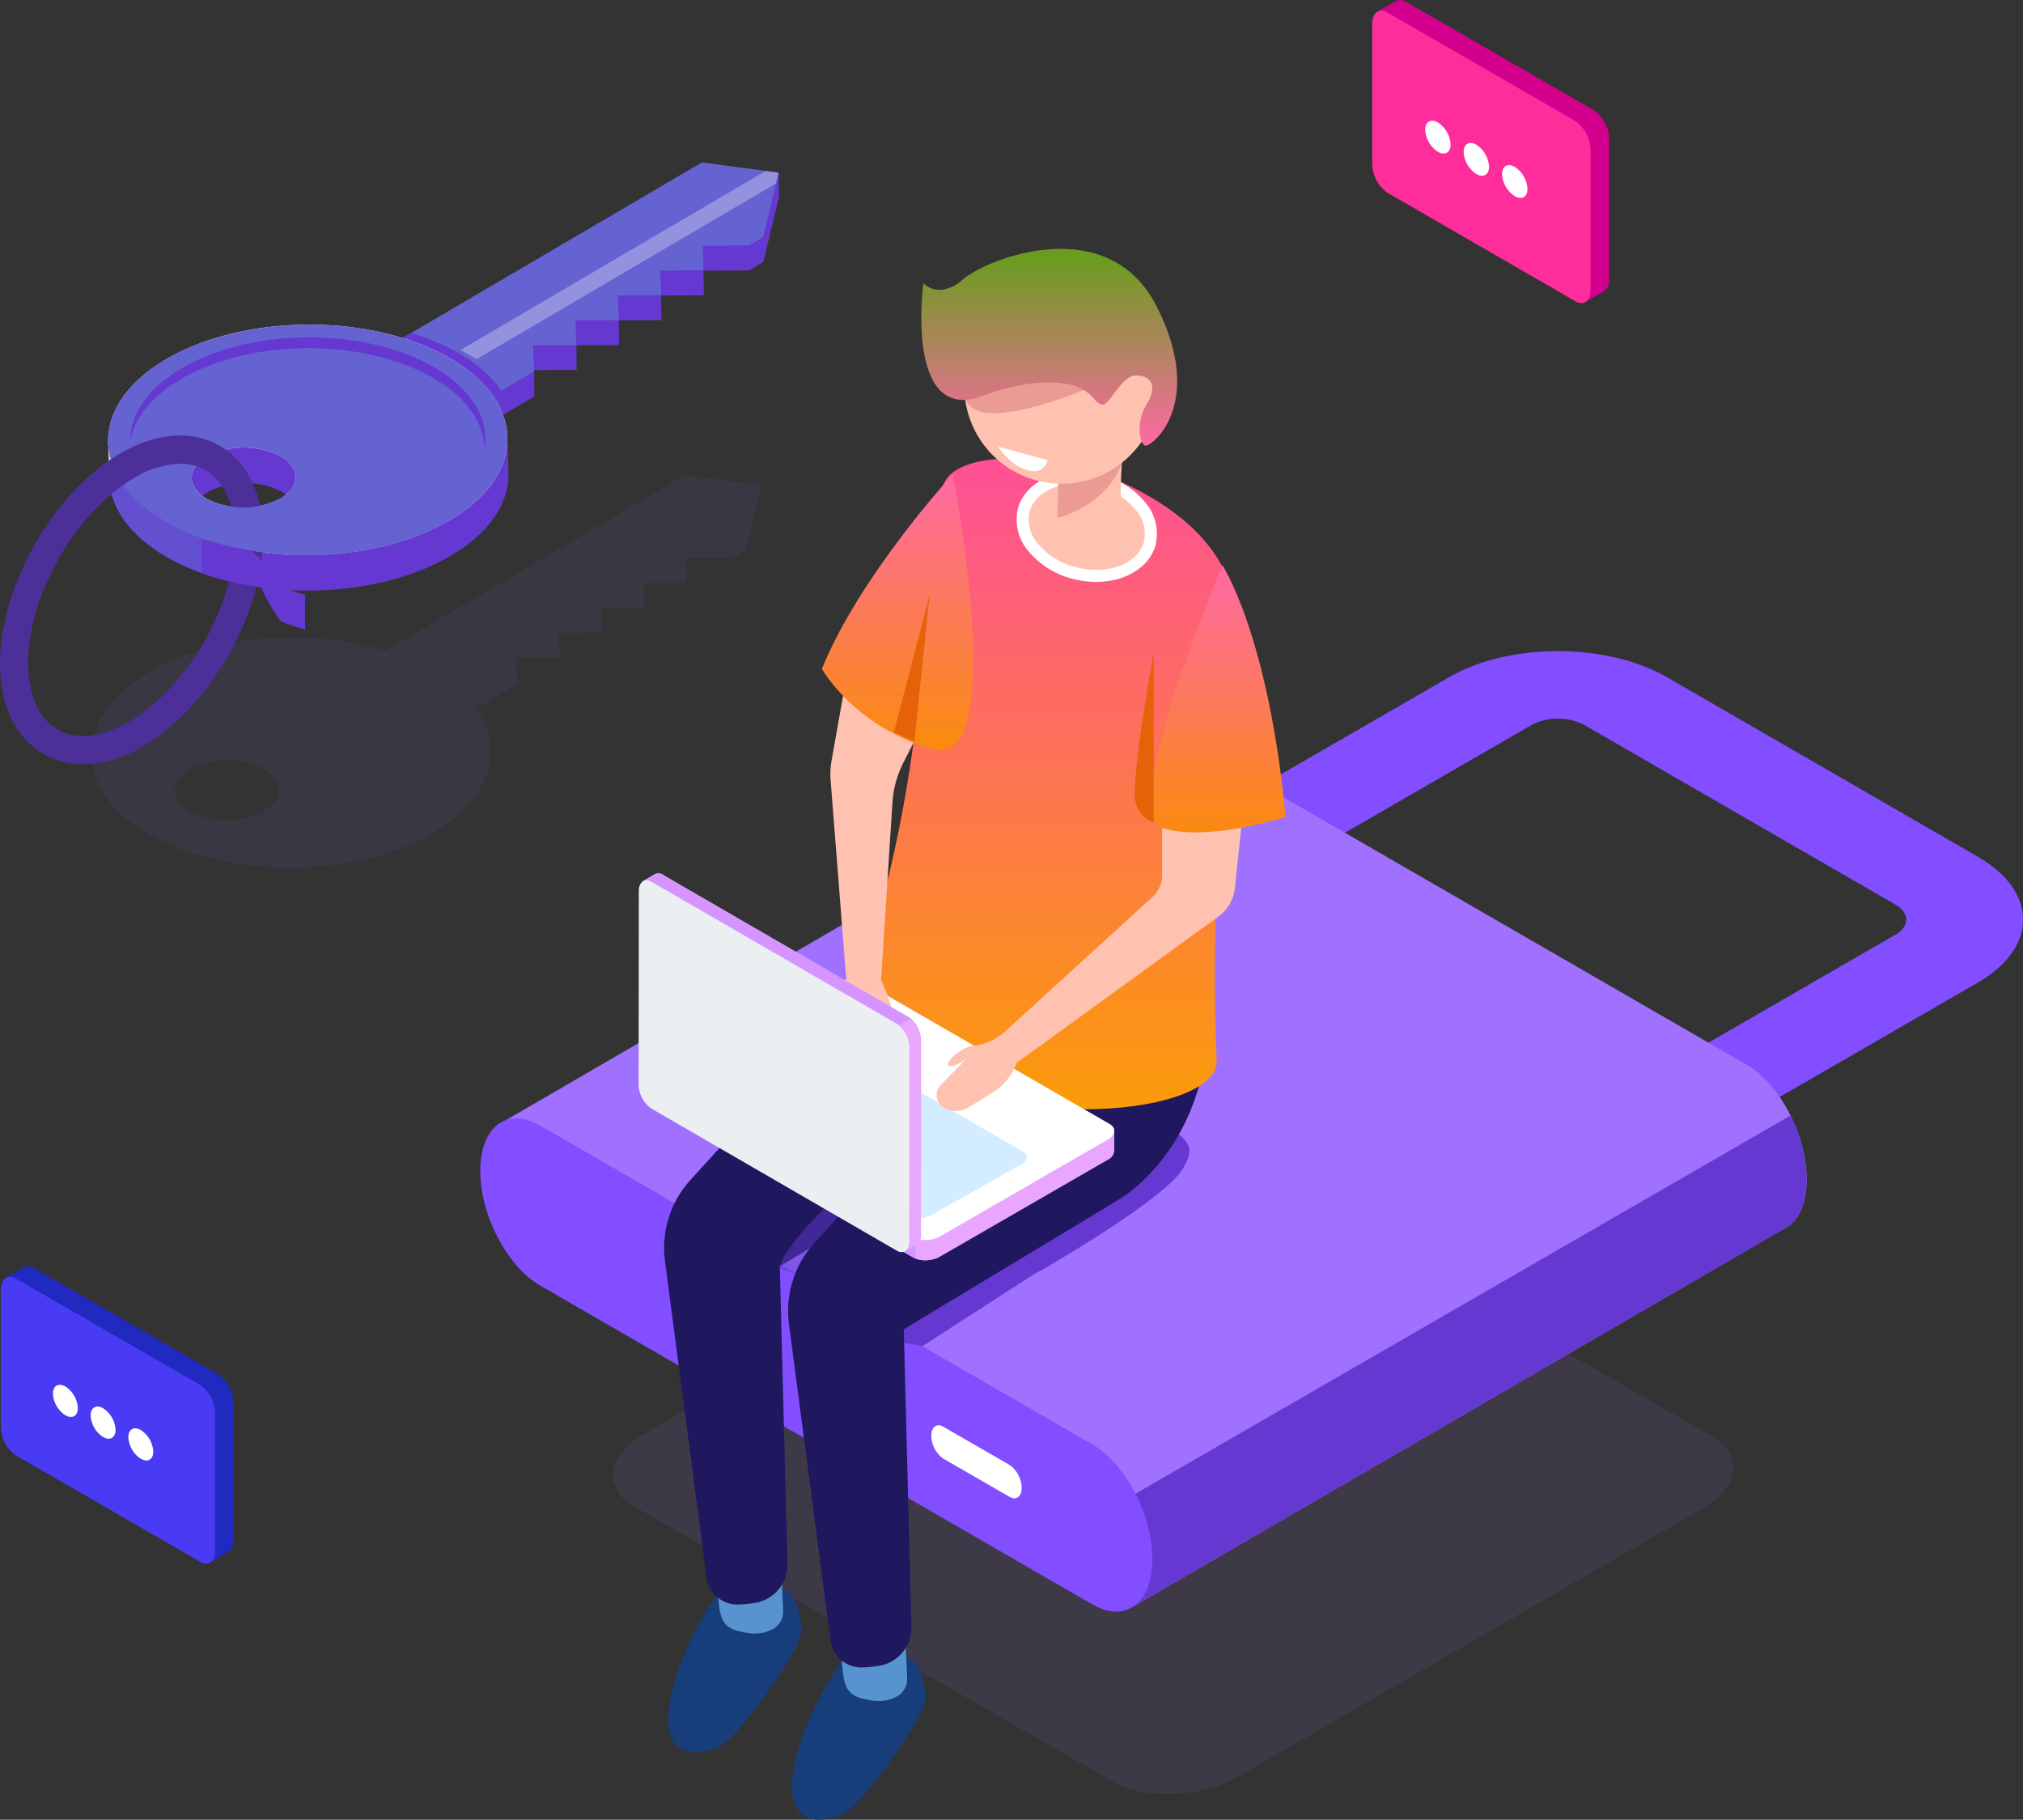 <svg xmlns="http://www.w3.org/2000/svg" xmlns:xlink="http://www.w3.org/1999/xlink" width="400" height="359.791" viewBox="0 0 400 359.791">
  <rect x="0" y="0" width="400" height="359.791" fill="#333333" stroke="none"/>
  <defs>
    <linearGradient id="linear-gradient" x1="0.5" x2="0.5" y2="1" gradientUnits="objectBoundingBox">
      <stop offset="0" stop-color="#ff5096"/>
      <stop offset="1" stop-color="#fb9f00"/>
    </linearGradient>
    <linearGradient id="linear-gradient-2" x1="0.5" x2="0.5" y2="1" gradientUnits="objectBoundingBox">
      <stop offset="0" stop-color="#6C9B22"/>
      <stop offset="1" stop-color="#ff69a5"/>
    </linearGradient>
    <linearGradient id="linear-gradient-3" x1="0.5" x2="0.5" y2="1" gradientUnits="objectBoundingBox">
      <stop offset="0" stop-color="#ff69a5"/>
      <stop offset="1" stop-color="#fa8b0c"/>
    </linearGradient>
  </defs>
  <g id="Illustration" transform="translate(-272.318 -62.067)">
    <g id="Group_1674" data-name="Group 1674" transform="translate(272.318 94.169)">
      <path id="Path_1011" data-name="Path 1011" d="M418.437,137.13l-59.2,34.731c-15.008-4.606-34.13-3.182-46.748,4.222-15.352,9.007-15.251,23.437.226,32.229a47.226,47.226,0,0,0,11.645,4.567,62.117,62.117,0,0,0,9.255,1.6c12.311,1.2,25.451-1,34.923-6.554,11.473-6.732,14.312-16.489,8.556-24.661l8.168-4.792-.231-5.186,8.6-.06-.217-4.856,8.6-.06-.217-4.857,8.6-.06-.217-4.856,8.6-.06-.216-4.857,9.177-.065,2.8-1.642,3.09-12.751Zm-83.3,66.455a16.065,16.065,0,0,1-14.533.1c-4.029-2.289-4.056-6.046-.059-8.39a16.065,16.065,0,0,1,14.533-.1C339.106,197.484,339.132,201.24,335.136,203.585Z" transform="translate(-282.977 -75.321)" fill="#6563d1" opacity="0.1"/>
      <path id="Path_1012" data-name="Path 1012" d="M456.322,359.336,361.8,304.986c-6.364-3.674-5.566-10.093,1.783-14.335l91.744-52.968c7.349-4.243,18.466-4.7,24.83-1.029L574.678,291c6.364,3.674,5.566,10.092-1.782,14.335l-91.745,52.968C473.8,362.55,462.686,363.01,456.322,359.336Z" transform="translate(-236.289 -39.186)" fill="#a071ff" opacity="0.1"/>
      <g id="Group_1649" data-name="Group 1649" transform="translate(94.958 96.636)">
        <g id="Group_1647" data-name="Group 1647" transform="translate(131.334)">
          <path id="Path_1013" data-name="Path 1013" d="M537.617,263.748l-16.343-9.435,60.255-34.788c2.846-1.644,2.846-4.317,0-5.96l-61.555-35.539a11.419,11.419,0,0,0-10.322,0L449.4,212.815l-16.342-9.435,60.255-34.788c11.856-6.845,31.15-6.845,43.006,0l61.555,35.539c11.856,6.845,11.856,17.984,0,24.83Z" transform="translate(-433.054 -163.457)" fill="#824eff"/>
        </g>
        <g id="Group_1648" data-name="Group 1648" transform="translate(0 17.329)">
          <path id="Path_1014" data-name="Path 1014" d="M599.992,263.033c0-8.737-5.311-18.886-11.865-22.67L478.958,177.334c-2.935-1.694-5.616-1.814-7.687-.656l-.006,0L340.918,252.419,466.968,347.4l128.417-74.534a5.945,5.945,0,0,0,1.135-.658h0C598.665,270.584,599.992,267.4,599.992,263.033Z" transform="translate(-337.726 -175.917)" fill="#a071ff"/>
          <path id="Path_1015" data-name="Path 1015" d="M436.2,326.471,564.62,251.937a5.947,5.947,0,0,0,1.135-.658h0c2.143-1.624,3.47-4.811,3.47-9.175a29.106,29.106,0,0,0-3.2-12.626L419.644,313.993Z" transform="translate(-306.961 -154.986)" fill="#6539d1"/>
          <path id="Path_1016" data-name="Path 1016" d="M459.657,325.975l-109.17-63.029c-6.552-3.783-11.864-13.933-11.864-22.669h0c0-8.737,5.311-12.752,11.864-8.969l109.17,63.029c6.552,3.783,11.864,13.931,11.864,22.669h0C471.52,325.743,466.209,329.758,459.657,325.975Z" transform="translate(-338.623 -154.827)" fill="#824eff"/>
        </g>
        <path id="Path_1017" data-name="Path 1017" d="M418.244,287.67,405.119,280.1a5.663,5.663,0,0,1-2.366-4.519h0c0-1.741,1.06-2.541,2.366-1.787l13.125,7.572a5.664,5.664,0,0,1,2.364,4.519h0C420.608,287.624,419.55,288.424,418.244,287.67Z" transform="translate(-313.561 -120.45)" fill="#fff"/>
      </g>
      <g id="Group_1673" data-name="Group 1673" transform="translate(0 0)">
        <g id="Group_1672" data-name="Group 1672">
          <path id="Path_1018" data-name="Path 1018" d="M343.029,130.768l18.943,10.761,19.33-11.341-.051-4.933-.165.1L381.07,125l8.6-.06-.051-4.857,8.43-.059L398,115.169l8.43-.059-.051-4.858,8.43-.059-.05-4.858,9.012-.063,2.8-1.643,3.09-12.751-.051-4.933-1.491,4.727-13.642-1.822Z" transform="translate(-275.646 -83.917)" fill="#6539d1"/>
          <g id="Group_1671" data-name="Group 1671">
            <g id="Group_1670" data-name="Group 1670">
              <g id="Group_1665" data-name="Group 1665" transform="translate(21.383)">
                <g id="Group_1651" data-name="Group 1651" transform="translate(45.949)">
                  <g id="Group_1650" data-name="Group 1650">
                    <path id="Path_1019" data-name="Path 1019" d="M361.929,136.9l19.329-11.341-.232-5.185,8.6-.06-.217-4.856,8.6-.06-.217-4.856,8.6-.06-.217-4.856,8.6-.06-.217-4.856,9.178-.064,2.8-1.643,3.09-12.751-15.185-2.028-71.443,41.917Z" transform="translate(-342.985 -84.219)" fill="#6563d1"/>
                  </g>
                </g>
                <g id="Group_1653" data-name="Group 1653" transform="translate(45.948 33.726)">
                  <g id="Group_1652" data-name="Group 1652">
                    <path id="Path_1020" data-name="Path 1020" d="M374.8,124.331a26.634,26.634,0,0,0-8.78-7.569,45.318,45.318,0,0,0-9.074-3.83l-13.962,8.191,18.943,10.761Z" transform="translate(-342.985 -112.931)" fill="#6539d1"/>
                  </g>
                </g>
                <g id="Group_1655" data-name="Group 1655" transform="translate(69.665 1.688)" opacity="0.5">
                  <g id="Group_1654" data-name="Group 1654">
                    <path id="Path_1021" data-name="Path 1021" d="M425.568,88.136l.518-2.14-2.548-.341-60.363,35.417,3.179,1.806Z" transform="translate(-363.176 -85.656)" fill="#fff" opacity="0.6"/>
                  </g>
                </g>
                <g id="Group_1657" data-name="Group 1657" transform="translate(0.005 55.4)">
                  <g id="Group_1656" data-name="Group 1656">
                    <path id="Path_1022" data-name="Path 1022" d="M304.08,138.4l-.209-7.013,2.245,4.736Z" transform="translate(-303.872 -131.383)" fill="#d3d0cf"/>
                  </g>
                </g>
                <path id="Path_1023" data-name="Path 1023" d="M315.721,156.6c15.477,8.792,40.469,8.618,55.822-.39,7.7-4.516,11.508-10.4,11.446-16.243v0l-.215-7.431-1.262,1.406c-1.781-3.662-5.174-7.111-10.2-9.964-15.478-8.792-40.469-8.617-55.822.39S300.243,147.807,315.721,156.6Zm22.357-13.117c4.029,2.289,4.056,6.046.059,8.39a16.065,16.065,0,0,1-14.532.1c-4.029-2.289-4.056-6.046-.059-8.39A16.058,16.058,0,0,1,338.077,143.481Z" transform="translate(-303.836 -78.408)" fill="#6539d1"/>
                <g id="Group_1659" data-name="Group 1659" transform="translate(0 32.081)">
                  <g id="Group_1658" data-name="Group 1658">
                    <path id="Path_1024" data-name="Path 1024" d="M315.541,150.631c15.478,8.792,40.471,8.617,55.823-.39s15.25-23.437-.227-32.229-40.469-8.617-55.822.391S300.065,141.839,315.541,150.631ZM337.9,137.514c4.029,2.288,4.056,6.045.059,8.39a16.061,16.061,0,0,1-14.533.1c-4.029-2.288-4.056-6.045-.059-8.39A16.061,16.061,0,0,1,337.9,137.514Z" transform="translate(-303.867 -111.531)" fill="#f2f2f2"/>
                  </g>
                </g>
                <path id="Path_1025" data-name="Path 1025" d="M333.456,151.265a15.85,15.85,0,0,1-9.853-1.455c-2.89-1.642-3.708-4.036-2.474-6.126l-7.011-5.56s-3.665-4.135-7.293-8.234c-5.645,8.252-2.673,17.972,8.9,24.544a48.785,48.785,0,0,0,17.308,5.5Z" transform="translate(-303.836 -76.244)" fill="#654fd1"/>
                <g id="Group_1661" data-name="Group 1661" transform="translate(0 32.081)">
                  <g id="Group_1660" data-name="Group 1660">
                    <path id="Path_1026" data-name="Path 1026" d="M315.541,150.631a47.136,47.136,0,0,0,11.645,4.567,61.971,61.971,0,0,0,9.255,1.6c12.311,1.2,25.451-1,34.923-6.554,15.352-9.008,15.25-23.437-.227-32.229s-40.469-8.617-55.822.391S300.065,141.839,315.541,150.631ZM337.9,137.514c4.029,2.288,4.056,6.045.059,8.39a16.061,16.061,0,0,1-14.533.1c-4.029-2.288-4.056-6.045-.059-8.39A16.061,16.061,0,0,1,337.9,137.514Z" transform="translate(-303.867 -111.531)" fill="#6563d1"/>
                  </g>
                </g>
                <g id="Group_1664" data-name="Group 1664" transform="translate(4.361 34.595)">
                  <g id="Group_1663" data-name="Group 1663">
                    <g id="Group_1662" data-name="Group 1662">
                      <path id="Path_1027" data-name="Path 1027" d="M307.581,134.288c.753-4.492,4.083-8.88,10.013-12.359,13.66-8.014,35.9-8.17,49.666-.348,6.843,3.888,10.3,9.014,10.379,14.171.981-5.856-2.422-11.888-10.215-16.314-13.77-7.823-36.007-7.667-49.666.347C310.887,123.815,307.5,129.068,307.581,134.288Z" transform="translate(-307.58 -113.67)" fill="#6539d1"/>
                    </g>
                  </g>
                </g>
              </g>
              <g id="Group_1669" data-name="Group 1669" transform="translate(0 53.996)">
                <g id="Group_1668" data-name="Group 1668">
                  <g id="Group_1667" data-name="Group 1667">
                    <g id="Group_1666" data-name="Group 1666">
                      <path id="Path_1028" data-name="Path 1028" d="M302.1,195.194a15.485,15.485,0,0,1-7.744-2c-5.547-3.147-8.634-9.472-8.689-17.811-.109-15.208,10.477-33.843,23.6-41.542,7.188-4.218,14.2-4.808,19.747-1.656a15.509,15.509,0,0,1,5.742,5.742A23.906,23.906,0,0,1,337.7,150c.108,15.208-10.479,33.845-23.6,41.542A23.986,23.986,0,0,1,302.1,195.194Zm19.152-59.416a18.481,18.481,0,0,0-9.166,2.879c-11.587,6.8-20.937,23.256-20.84,36.691.042,6.26,2.125,10.875,5.864,13s8.767,1.551,14.166-1.616c11.588-6.8,20.937-23.256,20.843-36.691a18.72,18.72,0,0,0-2.18-9.283h0a9.7,9.7,0,0,0-8.686-4.976Z" transform="translate(-285.663 -130.188)" fill="#4d2f9a"/>
                    </g>
                  </g>
                </g>
              </g>
            </g>
          </g>
        </g>
        <path id="Path_1029" data-name="Path 1029" d="M322.449,146.27l11.019,2.7,1.582-8.177a16.061,16.061,0,0,1-14.532.1Z" transform="translate(-279.577 -74.339)" fill="#6563d1"/>
        <path id="Path_1030" data-name="Path 1030" d="M313.806,145.026a47.135,47.135,0,0,0,11.645,4.567,61.968,61.968,0,0,0,9.255,1.6c12.311,1.2,25.451-1,34.923-6.554l-44.874-1.008Z" transform="translate(-280.749 -73.845)" fill="#6563d1"/>
        <path id="Path_1031" data-name="Path 1031" d="M329.371,150.014a65.158,65.158,0,0,1-9.746-2.511v6.886a53.453,53.453,0,0,0,9.627,2.468C339.527,158.213,329.371,150.014,329.371,150.014Z" transform="translate(-279.733 -73.168)" fill="#6539d1"/>
      </g>
      <path id="Path_1032" data-name="Path 1032" d="M323.117,148.63a45.707,45.707,0,0,1-6.348-2.342c-6-2.81,1.59,7.6,1.59,7.6s2.045.815,4.757,1.647Z" transform="translate(-262.799 -63.121)" fill="#6539d1"/>
    </g>
    <path id="Path_1033" data-name="Path 1033" d="M427.382,251.248l-23.247,14.993L392.819,264.4l27.641-13.362Z" transform="translate(50.633 61.942)" fill="#6539d1"/>
    <g id="Group_1679" data-name="Group 1679" transform="translate(398.588 111.276)">
      <g id="Group_1676" data-name="Group 1676" transform="translate(5.042)">
        <path id="Path_1034" data-name="Path 1034" d="M403.357,305.93s-6.7-3.377-10.808,1.651-9.991,16.9-10.174,24.92,6.348,7.478,10.229,5.58,15.219-18.344,15.906-21.567-.809-7.581-1.9-8.434S403.357,305.93,403.357,305.93Z" transform="translate(-357.074 -28.686)" fill="#173d7a"/>
        <path id="Path_1035" data-name="Path 1035" d="M402.074,304.908l.31,6.937a3.935,3.935,0,0,1-1.961,3.609,7.715,7.715,0,0,1-5.165.8c-5.044-.811-5.494-2.252-5.855-9.188S402.074,304.908,402.074,304.908Z" transform="translate(-354.329 -29.278)" fill="#5793ce"/>
        <g id="Group_1675" data-name="Group 1675" transform="translate(0 121.726)">
          <path id="Path_1036" data-name="Path 1036" d="M385.734,296.339s-6.7-3.377-10.808,1.651-9.991,16.9-10.174,24.919,6.348,7.48,10.229,5.581,15.219-18.345,15.907-21.568-.81-7.58-1.9-8.432S385.734,296.339,385.734,296.339Z" transform="translate(-363.961 -154.16)" fill="#173d7a"/>
          <path id="Path_1037" data-name="Path 1037" d="M384.451,295.317l.31,6.937a3.935,3.935,0,0,1-1.961,3.609,7.724,7.724,0,0,1-5.165.8c-5.044-.811-5.495-2.252-5.855-9.188S384.451,295.317,384.451,295.317Z" transform="translate(-361.217 -154.752)" fill="#5793ce"/>
          <path id="Path_1038" data-name="Path 1038" d="M447.166,207c-1.982-32.247-34.923,4.744-34.923,4.744l-22.545,22.1-20.3,22.3a20.011,20.011,0,0,0-5.043,16.076l8.213,62.536a6.146,6.146,0,0,0,6.164,5.341,20.737,20.737,0,0,0,3.042-.266,7.64,7.64,0,0,0,6.786-8.107l-1.5-58.49,42.636-25.7S449.148,239.243,447.166,207Z" transform="translate(-364.182 -193.799)" fill="#20185f"/>
        </g>
        <path id="Path_1039" data-name="Path 1039" d="M396.921,243.59l-6.067-2.228c-.142,0-10.314,9.839-10.225,13.282l4.565,1.465,11.46-11.125Z" transform="translate(-357.756 -52.993)" fill="#6539d1" opacity="0.5"/>
        <path id="Path_1040" data-name="Path 1040" d="M420.418,259.333s25.337-14.467,28.371-20.532c1.188-2.375,3.033-4.858-4.36-8.448L410.638,254.44l1.465,8.293Z" transform="translate(-346.028 -57.275)" fill="#6539d1"/>
        <path id="Path_1041" data-name="Path 1041" d="M464.79,215.942c-2.113-32.239-34.923,4.745-34.923,4.745l-22.545,22.1-20.3,22.3a20.014,20.014,0,0,0-5.043,16.076l8.214,62.537a6.144,6.144,0,0,0,6.163,5.341,20.94,20.94,0,0,0,3.042-.266,7.641,7.641,0,0,0,6.786-8.108l-1.5-58.488,42.636-25.7S466.722,245.417,464.79,215.942Z" transform="translate(-357.295 -68.575)" fill="#20185f"/>
        <path id="Path_1042" data-name="Path 1042" d="M441,138.7c24.975,10.353,24.474,25.116,24.474,25.116s-4.893,54.121-3.223,90.265c.7,15.111-80.279,16.264-68.2-24.048,14.239-47.53,8.9-86.009,15.567-91.812S434.539,136.024,441,138.7Z" transform="translate(-352.992 -93.651)" fill="url(#linear-gradient)"/>
        <path id="Path_1043" data-name="Path 1043" d="M440.311,150.742c-1.306,5.071-7.95,7.744-14.838,5.969s-11.414-7.324-10.108-12.395,7.95-7.743,14.838-5.968S441.617,145.672,440.311,150.742Z" transform="translate(-344.269 -92.602)" fill="#ffc2b0"/>
        <path id="Path_1044" data-name="Path 1044" d="M430.026,158.781a18.12,18.12,0,0,1-4.513-.58,16.622,16.622,0,0,1-8.756-5.363,9.539,9.539,0,0,1-2.211-8.485c1.466-5.7,8.777-8.766,16.292-6.827a16.626,16.626,0,0,1,8.755,5.364,9.538,9.538,0,0,1,2.211,8.484C440.635,155.915,435.758,158.781,430.026,158.781Zm-3.759-19.457c-4.638,0-8.517,2.159-9.41,5.624a7.228,7.228,0,0,0,1.751,6.381,14.222,14.222,0,0,0,7.5,4.559c6.24,1.6,12.245-.684,13.385-5.108a7.228,7.228,0,0,0-1.751-6.381,14.21,14.21,0,0,0-7.5-4.56A16.016,16.016,0,0,0,426.266,139.324Z" transform="translate(-344.605 -92.936)" fill="#fff"/>
        <path id="Path_1045" data-name="Path 1045" d="M420.322,138.283s.217,1-.216,8.915c-.136,2.488,8.576,4.812,10.827,2.56s1.35-4.594,1.892-13.061S420.322,138.283,420.322,138.283Z" transform="translate(-342.328 -94.358)" fill="#ffc2b0"/>
        <path id="Path_1046" data-name="Path 1046" d="M432.825,135.744s-2.146,7.851-12.72,10.862l.16-7.136Z" transform="translate(-342.328 -93.405)" fill="#ea9c92"/>
        <path id="Path_1047" data-name="Path 1047" d="M444.7,125.453a19.224,19.224,0,1,1-23.424-13.8A19.224,19.224,0,0,1,444.7,125.453Z" transform="translate(-347.504 -103.06)" fill="#ffc2b0"/>
        <path id="Path_1048" data-name="Path 1048" d="M430.541,126.674s-10.584,4.534-17.912,4.585-5.713-6.085-5.713-6.085l21.755-3.145Z" transform="translate(-347.542 -98.764)" fill="#ea9c92"/>
        <path id="Path_1049" data-name="Path 1049" d="M412.792,134.406s9.22-3.914,17.308-2.282a8.473,8.473,0,0,1,4.887,2.905,2.886,2.886,0,0,0,1.48,1.07c1.434.325,3.782-5.626,6.57-5.761s4.648,1.837,2.362,5.5-1.513,7.755-.46,8.342,12.207-7.957,2.367-27.45-34.837-8.994-38.725-5.043c0,0-4.1,3.567-7.425.392C401.155,112.077,397.421,140.044,412.792,134.406Z" transform="translate(-349.89 -105.302)" fill="url(#linear-gradient-2)"/>
        <path id="Path_1050" data-name="Path 1050" d="M443.973,186.522v14.624a5.961,5.961,0,0,1-1.944,4.4l-30.042,27.389,3.413,5.221,39.674-28.774a8.063,8.063,0,0,0,3.286-5.684l2.681-25.5Z" transform="translate(-345.501 -77.36)" fill="#ffc2b0"/>
        <path id="Path_1051" data-name="Path 1051" d="M447.5,150.495s9.114,13.706,12.509,49.786c0,0-15.568,5.035-24.4,2.177S447.5,150.495,447.5,150.495Z" transform="translate(-337.129 -87.969)" fill="url(#linear-gradient-3)"/>
        <path id="Path_1052" data-name="Path 1052" d="M434.848,162.956s-3.569,19.1-3.77,28.07a5.728,5.728,0,0,0,3.77,5.533h0Z" transform="translate(-338.041 -83.161)" fill="#e66209"/>
      </g>
      <g id="Group_1677" data-name="Group 1677" transform="translate(4.802 144.438)">
        <path id="Path_1053" data-name="Path 1053" d="M453.262,238.58l-6.64-.876-42.863-24.746a5.96,5.96,0,0,0-5.361.221l-30.372,17.53-4.014-.53v4h0a1.566,1.566,0,0,0,.922,1.408l48.576,28.045a5.957,5.957,0,0,0,5.36-.223l33.077-19.09a2.164,2.164,0,0,0,1.312-1.8h0Z" transform="translate(-364.009 -208.645)" fill="#e9a6ff"/>
        <path id="Path_1054" data-name="Path 1054" d="M421.057,220.481l-3.046-1.758H384.532l-16.506,9.523-4.014-.53v4h0a1.566,1.566,0,0,0,.922,1.407l48.576,28.045a5.017,5.017,0,0,0,2.766.517Z" transform="translate(-364.009 -206.182)" fill="#d594ff"/>
        <path id="Path_1055" data-name="Path 1055" d="M365.794,225.424l-1.782-.235v4h0a1.566,1.566,0,0,0,.922,1.407l.857.494Z" transform="translate(-364.009 -203.655)" fill="#5793ce"/>
        <path id="Path_1056" data-name="Path 1056" d="M399.955,251.393a6.227,6.227,0,0,0,4.556-.282v-6.8h-4.556Z" transform="translate(-349.963 -196.183)" fill="#e9a6ff"/>
        <path id="Path_1057" data-name="Path 1057" d="M413.514,260.7,364.938,232.65c-1.374-.794-1.2-2.179.385-3.1l33.076-19.09a5.96,5.96,0,0,1,5.361-.223l48.576,28.045c1.374.794,1.2,2.179-.385,3.1l-33.077,19.09A5.957,5.957,0,0,1,413.514,260.7Z" transform="translate(-364.01 -209.706)" fill="#fff"/>
        <path id="Path_1058" data-name="Path 1058" d="M410.579,253.564l-40.39-23.319c-1.143-.659-1-1.811.32-2.573l17.724-9.968a4.954,4.954,0,0,1,4.457-.184l40.391,23.318c1.142.661,1,1.812-.321,2.574l-17.724,9.966A4.95,4.95,0,0,1,410.579,253.564Z" transform="translate(-361.897 -206.827)" fill="#d4ecff"/>
      </g>
      <path id="Path_1059" data-name="Path 1059" d="M390.305,210.063l-.5,3.352a24.781,24.781,0,0,0,.22,8.594l.6,2.954a4.153,4.153,0,0,0,3.328,3.263h0a2.291,2.291,0,0,0,2.687-2l.8-7.165s1.833,2.4,2.719,2.4-.99-7.176-2.993-11.238S390.305,210.063,390.305,210.063Z" transform="translate(-349.235 -65.685)" fill="#ffc2b0"/>
      <path id="Path_1060" data-name="Path 1060" d="M407.44,174.13l-5.213,10.317a20.212,20.212,0,0,0-2.132,7.83l-2.264,35.284-6.857-.163-3.113-39.625a14.559,14.559,0,0,1,.177-3.663l3.556-20.094Z" transform="translate(-349.904 -82.802)" fill="#ffc2b0"/>
      <g id="Group_1678" data-name="Group 1678" transform="translate(0 123.484)">
        <path id="Path_1061" data-name="Path 1061" d="M412.98,269.292l-4.074-5.317-42.832-24.8a5.959,5.959,0,0,1-2.481-4.758l.036-35.066-2.462-3.216,2.313-1.341,0,0a1.561,1.561,0,0,1,1.68.1L413.7,223a5.956,5.956,0,0,1,2.481,4.757l-.04,38.19a2.164,2.164,0,0,1-.908,2.036h0Z" transform="translate(-360.319 -194.599)" fill="#e9a6ff"/>
        <path id="Path_1062" data-name="Path 1062" d="M383.358,249.183l-3.043-1.762-16.7-29.013.017-19.055-2.462-3.216,2.313-1.341,0,0a1.561,1.561,0,0,1,1.68.1L413.7,223a5.027,5.027,0,0,1,1.829,2.139Z" transform="translate(-360.319 -194.599)" fill="#d594ff"/>
        <path id="Path_1063" data-name="Path 1063" d="M362.259,197.564l-1.092-1.427,2.313-1.341,0,0a1.561,1.561,0,0,1,1.68.1l.855.5Z" transform="translate(-360.319 -194.599)" fill="#d594ff"/>
        <path id="Path_1064" data-name="Path 1064" d="M400.661,215.244a6.221,6.221,0,0,1,2.028,4.089l-4.744,2.738-2.273-3.947Z" transform="translate(-346.834 -186.531)" fill="#e9a6ff"/>
        <path id="Path_1065" data-name="Path 1065" d="M411.63,223.964l-48.54-28.1c-1.374-.8-2.49.046-2.491,1.878l-.042,38.19a5.964,5.964,0,0,0,2.483,4.758l48.541,28.1c1.373.8,2.488-.046,2.491-1.878l.04-38.19A5.956,5.956,0,0,0,411.63,223.964Z" transform="translate(-360.557 -194.223)" fill="#ebeff1"/>
      </g>
      <path id="Path_1066" data-name="Path 1066" d="M418.937,222.778l-.777,1.611a10.788,10.788,0,0,1-4.057,4.5l-4.822,2.972a4.8,4.8,0,0,1-4.922.114l-.164-.1a2.9,2.9,0,0,1-.41-4.458l5.039-5.179s-2.83,2.168-3.624,1.295c-.581-.64,2.745-3.763,5.3-3.865a10.083,10.083,0,0,0,5.025-2.11Z" transform="translate(-343.997 -62.145)" fill="#ffc2b0"/>
      <path id="Path_1067" data-name="Path 1067" d="M412.538,137.295s-18.471,20.1-25.922,38.536c0,0,6.316,11.379,21.777,15.844S412.538,137.295,412.538,137.295Z" transform="translate(-350.373 -92.799)" fill="url(#linear-gradient-3)"/>
      <path id="Path_1068" data-name="Path 1068" d="M400.914,183.664l2.994-28.92-7.054,27.1A40.126,40.126,0,0,0,400.914,183.664Z" transform="translate(-346.372 -86.309)" fill="#e66209"/>
      <path id="Path_1069" data-name="Path 1069" d="M416.6,134.762l-4.964-1.363s2.37,3.727,5.829,4.677,4-1.978,4-1.978Z" transform="translate(-340.597 -94.321)" fill="#fff"/>
    </g>
    <g id="Group_1682" data-name="Group 1682" transform="translate(543.639 62.067)">
      <g id="Group_1680" data-name="Group 1680">
        <path id="Path_1073" data-name="Path 1073" d="M492.314,103.884l-37.187-21.47a1.9,1.9,0,0,0-1.922-.154l0-.024L449.6,84.32l2.535.926v27.082a7.168,7.168,0,0,0,2.992,5.718l35.545,20.521v3.178l3.644-2.1-.019-.007a2.651,2.651,0,0,0,1.011-2.385V109.6A7.165,7.165,0,0,0,492.314,103.884Z" transform="translate(-448.461 -82.067)" fill="#d3008d"/>
        <path id="Path_1074" data-name="Path 1074" d="M488.961,141.042l-37.187-21.471a7.166,7.166,0,0,1-2.993-5.716V86.2c0-2.2,1.341-3.217,2.993-2.263l37.187,21.471a7.166,7.166,0,0,1,2.993,5.716v27.652C491.954,140.983,490.613,142,488.961,141.042Z" transform="translate(-448.781 -81.475)" fill="#ff2c9c"/>
      </g>
      <g id="Group_1681" data-name="Group 1681" transform="translate(10.48 23.878)">
        <path id="Path_1075" data-name="Path 1075" d="M461.335,103.924c0,1.6-1.124,2.249-2.51,1.448a5.546,5.546,0,0,1-2.509-4.345c0-1.6,1.124-2.249,2.509-1.449A5.544,5.544,0,0,1,461.335,103.924Z" transform="translate(-456.316 -99.236)" fill="#fff"/>
        <path id="Path_1076" data-name="Path 1076" d="M466.8,107.079c0,1.6-1.124,2.249-2.509,1.449a5.545,5.545,0,0,1-2.509-4.346c0-1.6,1.122-2.249,2.509-1.449A5.55,5.55,0,0,1,466.8,107.079Z" transform="translate(-454.18 -98.003)" fill="#fff"/>
        <path id="Path_1077" data-name="Path 1077" d="M472.265,110.235c0,1.6-1.122,2.248-2.509,1.448a5.546,5.546,0,0,1-2.509-4.346c0-1.6,1.124-2.248,2.509-1.448A5.542,5.542,0,0,1,472.265,110.235Z" transform="translate(-452.044 -96.769)" fill="#fff"/>
      </g>
    </g>
    <g id="Group_1685" data-name="Group 1685" transform="translate(272.505 312.434)">
      <g id="Group_1683" data-name="Group 1683">
        <path id="Path_1078" data-name="Path 1078" d="M307.248,272.922,270.766,251.86a1.865,1.865,0,0,0-1.886-.152l0-.024-3.54,2.044,2.487.908v26.568a7.028,7.028,0,0,0,2.936,5.608l34.87,20.133v3.117L309.211,308l-.019-.007a2.6,2.6,0,0,0,.992-2.339V278.531A7.03,7.03,0,0,0,307.248,272.922Z" transform="translate(-264.226 -251.518)" fill="#212ac0"/>
        <path id="Path_1079" data-name="Path 1079" d="M303.958,309.374l-36.482-21.064a7.028,7.028,0,0,1-2.936-5.609V255.576c0-2.163,1.314-3.156,2.936-2.22l36.482,21.064a7.028,7.028,0,0,1,2.936,5.608v27.127C306.894,309.316,305.579,310.31,303.958,309.374Z" transform="translate(-264.54 -250.938)" fill="#493bf4"/>
      </g>
      <g id="Group_1684" data-name="Group 1684" transform="translate(10.281 23.426)">
        <path id="Path_1080" data-name="Path 1080" d="M276.855,272.962c0,1.569-1.1,2.206-2.462,1.42a5.442,5.442,0,0,1-2.462-4.263c0-1.57,1.1-2.206,2.462-1.421A5.439,5.439,0,0,1,276.855,272.962Z" transform="translate(-271.932 -268.361)" fill="#fff"/>
        <path id="Path_1081" data-name="Path 1081" d="M282.217,276.056c0,1.57-1.1,2.206-2.462,1.421a5.439,5.439,0,0,1-2.462-4.264c0-1.569,1.1-2.206,2.462-1.42A5.442,5.442,0,0,1,282.217,276.056Z" transform="translate(-269.837 -267.152)" fill="#fff"/>
        <path id="Path_1082" data-name="Path 1082" d="M287.579,279.153c0,1.569-1.1,2.206-2.462,1.42a5.437,5.437,0,0,1-2.462-4.263c0-1.57,1.1-2.206,2.462-1.421A5.445,5.445,0,0,1,287.579,279.153Z" transform="translate(-267.741 -265.942)" fill="#fff"/>
      </g>
    </g>
  </g>
</svg>
